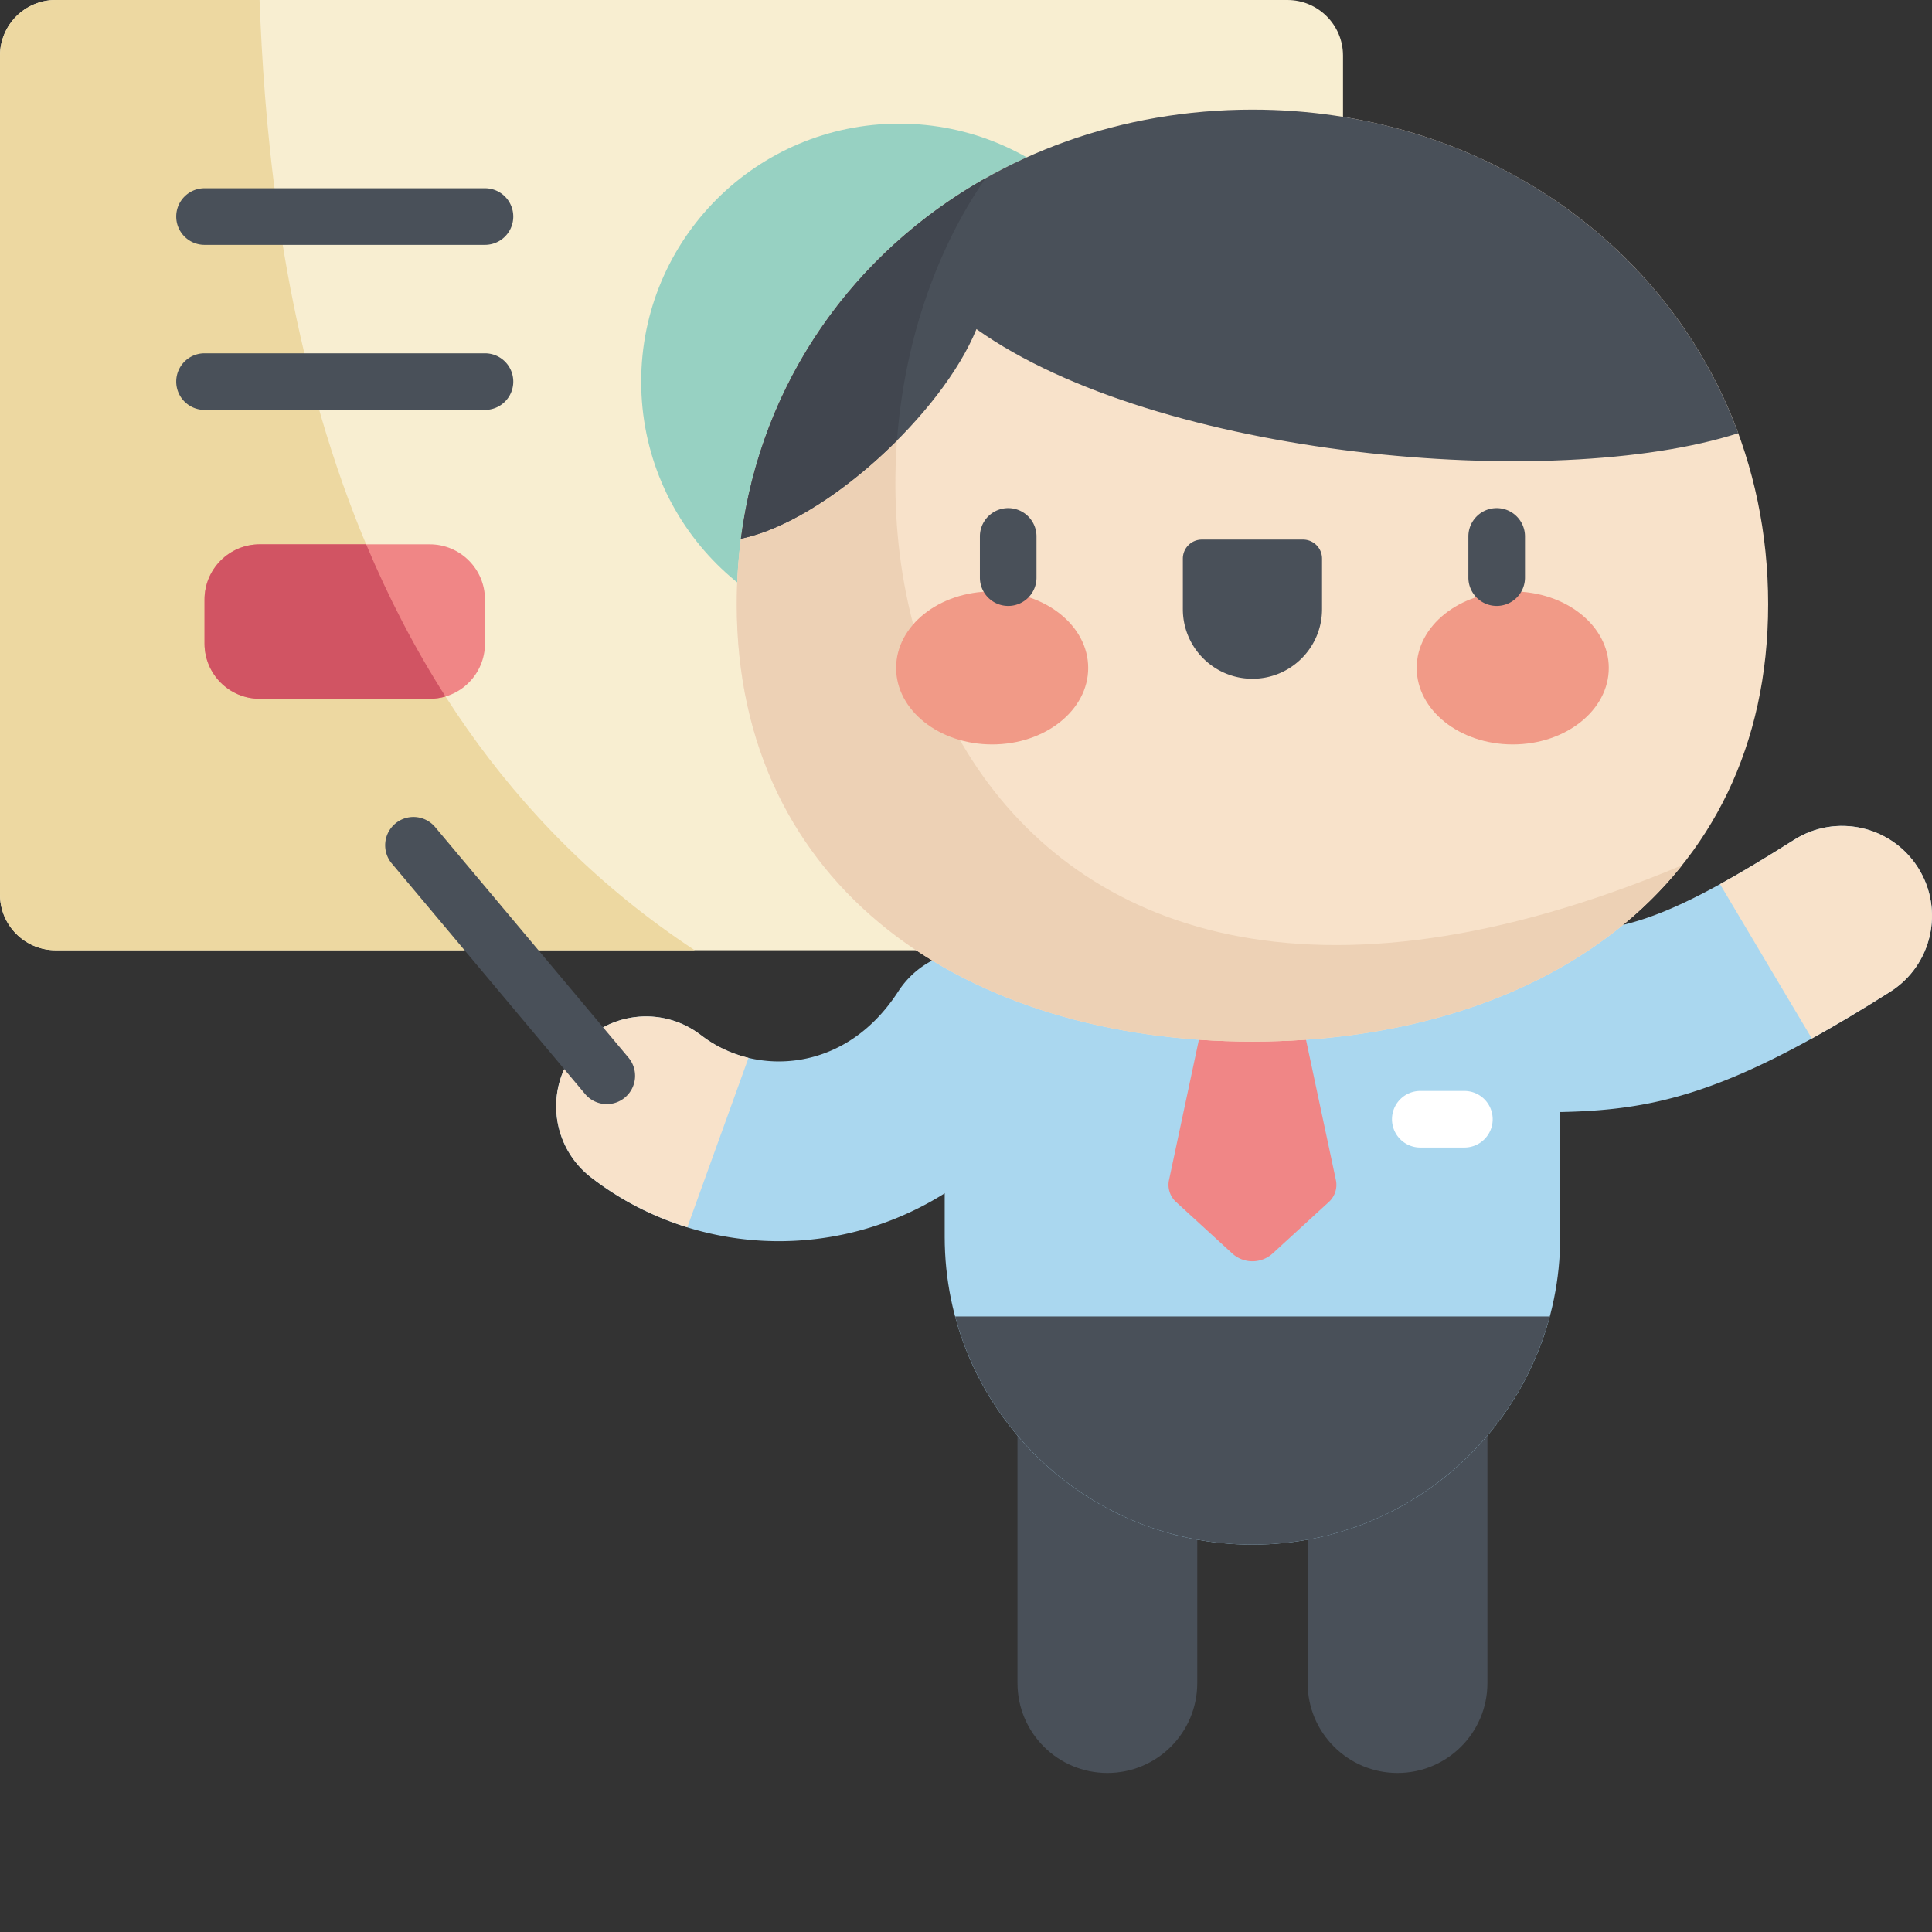 <svg viewBox="0 0 512 512" xmlns="http://www.w3.org/2000/svg"><rect x="0" y="0" width="512" height="512" fill="#333333" stroke="none"/><g><path d="M341.176 251.82H14.734C6.598 251.82 0 245.223 0 237.086V14.734C0 6.598 6.598 0 14.734 0h326.442c8.136 0 14.734 6.598 14.734 14.734v222.352c0 8.137-6.598 14.734-14.734 14.734zm0 0" fill="#f8eed1"></path><path d="M68.785 0h-54.05C6.597 0 0 6.598 0 14.734v222.352c0 8.137 6.598 14.734 14.734 14.734H184.11C82.875 185.184 71.13 61.465 68.785 0zm0 0" fill="#edd8a1"></path><path d="M306.64 101.129c0 37.758-30.605 68.363-68.359 68.363s-68.36-30.605-68.36-68.363c0-37.754 30.606-68.36 68.36-68.36s68.36 30.606 68.36 68.36zm0 0" fill="#97d1c2"></path><path d="M128.523 64.89h-74.32c-4.144 0-7.5-3.359-7.5-7.5s3.356-7.5 7.5-7.5h74.32a7.5 7.5 0 1 1 0 15zM128.523 108.629h-74.32a7.497 7.497 0 0 1-7.5-7.5 7.5 7.5 0 0 1 7.5-7.5h74.32a7.5 7.5 0 0 1 7.5 7.5c0 4.144-3.355 7.5-7.5 7.5zm0 0" fill="#495059"></path><path d="M68.836 185.184h45.055c8.082 0 14.632-6.551 14.632-14.633v-11.668c0-8.082-6.55-14.633-14.632-14.633H68.836c-8.082 0-14.633 6.55-14.633 14.633v11.668c0 8.082 6.55 14.633 14.633 14.633zm0 0" fill="#f08686"></path><path d="M68.836 185.184h45.055c1.449 0 2.847-.22 4.171-.61-8.359-13.066-15.28-26.629-21.027-40.324h-28.2c-8.081 0-14.632 6.55-14.632 14.633v11.668c0 8.082 6.55 14.633 14.633 14.633zm0 0" fill="#d15463"></path><path d="M370.36 469.855c-13.157 0-23.82-10.667-23.82-23.82v-66.933c0-13.157 10.663-23.82 23.82-23.82s23.82 10.663 23.82 23.82v66.933c0 13.156-10.664 23.82-23.82 23.82zM293.465 469.855c-13.156 0-23.82-10.667-23.82-23.82v-66.933c0-13.157 10.664-23.82 23.82-23.82s23.82 10.663 23.82 23.82v66.933c0 13.156-10.664 23.82-23.82 23.82zm0 0" fill="#495059"></path><path d="M407.809 294.754c-2.645 0-5.371-.027-8.211-.07-3.739-.051-7.606-.106-11.813-.106-13.156 0-23.82-10.664-23.82-23.82s10.664-23.82 23.82-23.82c4.543 0 8.766.058 12.488.113 26.715.379 35.715.504 75.16-24.477 11.114-7.039 25.833-3.73 32.868 7.383 7.039 11.113 3.734 25.828-7.38 32.867-45.097 28.559-64.312 31.93-93.112 31.93zM206.43 328.926c-17.973 0-35.575-5.883-49.809-16.914-10.398-8.055-12.297-23.02-4.238-33.418 8.058-10.399 23.02-12.297 33.418-4.239 7.355 5.696 16.984 8.043 26.43 6.442 7.234-1.23 17.59-5.363 25.828-18.074 7.156-11.04 21.91-14.188 32.945-7.032 11.039 7.157 14.187 21.907 7.031 32.946-13.765 21.238-34.305 35.133-57.828 39.129a82.406 82.406 0 0 1-13.777 1.16zm0 0" fill="#aad7ef"></path><path d="M198.363 280.34c-4.554-1.09-8.847-3.11-12.562-5.985-10.399-8.058-25.36-6.16-33.418 4.239-8.059 10.398-6.16 25.36 4.238 33.418 7.684 5.953 16.352 10.39 25.524 13.23zm0 0" fill="#f8e2ca"></path><path d="M160.809 292.598a7.496 7.496 0 0 1-5.754-2.68l-51.227-61.09a7.5 7.5 0 0 1 .926-10.566 7.5 7.5 0 0 1 10.566.925l51.23 61.09a7.5 7.5 0 0 1-.929 10.567 7.452 7.452 0 0 1-4.812 1.754zm0 0" fill="#495059"></path><path d="M331.91 205.21c-45.043 0-81.555 36.513-81.555 81.556v41.011c0 45.043 36.512 81.559 81.555 81.559 45.043 0 81.559-36.516 81.559-81.559v-41.011c0-45.043-36.516-81.555-81.559-81.555zm0 0" fill="#aad7ef"></path><path d="M342.695 259.527H321.13l-11.328 53.2a6.12 6.12 0 0 0 1.851 5.793l14.895 13.648a7.946 7.946 0 0 0 10.726 0l14.895-13.648a6.123 6.123 0 0 0 1.855-5.793zm0 0" fill="#f08686"></path><path d="M388.074 304.11h-11.683a7.497 7.497 0 0 1-7.5-7.5 7.5 7.5 0 0 1 7.5-7.5h11.683a7.5 7.5 0 0 1 7.5 7.5c0 4.144-3.355 7.5-7.5 7.5zm0 0" fill="#ffffff"></path><path d="M468.578 160.117c0 75.477-61.187 115.91-136.668 115.91-75.48 0-136.668-40.433-136.668-115.91 0-75.48 61.192-131.07 136.668-131.07 75.48 0 136.668 55.59 136.668 131.07zm0 0" fill="#f8e2ca"></path><path d="M445.746 229.316c-196.129 82.176-244.004-95.84-184.582-182.078-39.516 22.297-65.922 63.297-65.922 112.88 0 75.48 61.192 115.91 136.668 115.91 47.508 0 89.348-16.02 113.836-46.712zm0 0" fill="#edd1b5"></path><path d="M288.383 177.012c0-11.196-11.395-20.27-25.453-20.27-14.055 0-25.45 9.074-25.45 20.27 0 11.195 11.395 20.27 25.45 20.27 14.058 0 25.453-9.075 25.453-20.27zM426.344 177.012c0-11.196-11.395-20.27-25.453-20.27-14.055 0-25.45 9.074-25.45 20.27 0 11.195 11.395 20.27 25.45 20.27 14.058 0 25.453-9.075 25.453-20.27zm0 0" fill="#f19a87"></path><g fill="#495059"><path d="M267.184 160.578c-4.141 0-7.5-3.36-7.5-7.5v-10.926a7.5 7.5 0 1 1 15 0v10.926c0 4.145-3.356 7.5-7.5 7.5zM331.91 179.879c-10.183 0-18.441-8.258-18.441-18.441V148.03a5.035 5.035 0 0 1 5.035-5.035h26.812a5.035 5.035 0 0 1 5.036 5.035v13.406c0 10.184-8.254 18.442-18.442 18.442zM396.637 160.578a7.5 7.5 0 0 1-7.5-7.5v-10.926c0-4.14 3.355-7.5 7.5-7.5s7.5 3.36 7.5 7.5v10.926a7.5 7.5 0 0 1-7.5 7.5zm0 0" fill="#495059"></path><path d="M460.648 114.813C441.77 63.425 391.262 29.05 331.91 29.05c-69.566 0-126.988 47.219-135.562 113.71 22.414-4.597 53.386-33.245 62.422-55.542 47.98 34.09 152.875 43.27 201.878 27.594zM253.125 348.867c9.297 34.817 41.04 60.469 78.785 60.469 37.75 0 69.492-25.652 78.79-60.469zm0 0" fill="#495059"></path></g><path d="M480.152 275.215c6.305-3.488 13.16-7.574 20.77-12.39 11.113-7.036 14.418-21.755 7.379-32.868-7.035-11.113-21.754-14.418-32.867-7.379-7.54 4.774-13.961 8.625-19.614 11.738zm0 0" fill="#f8e2ca"></path><path d="M237.715 116.73c1.86-25.156 9.832-49.73 23.445-69.484-34.8 19.637-59.43 53.777-64.812 95.512 12.894-2.645 28.617-13.254 41.367-26.028zm0 0" fill="#41464f"></path></g></svg>